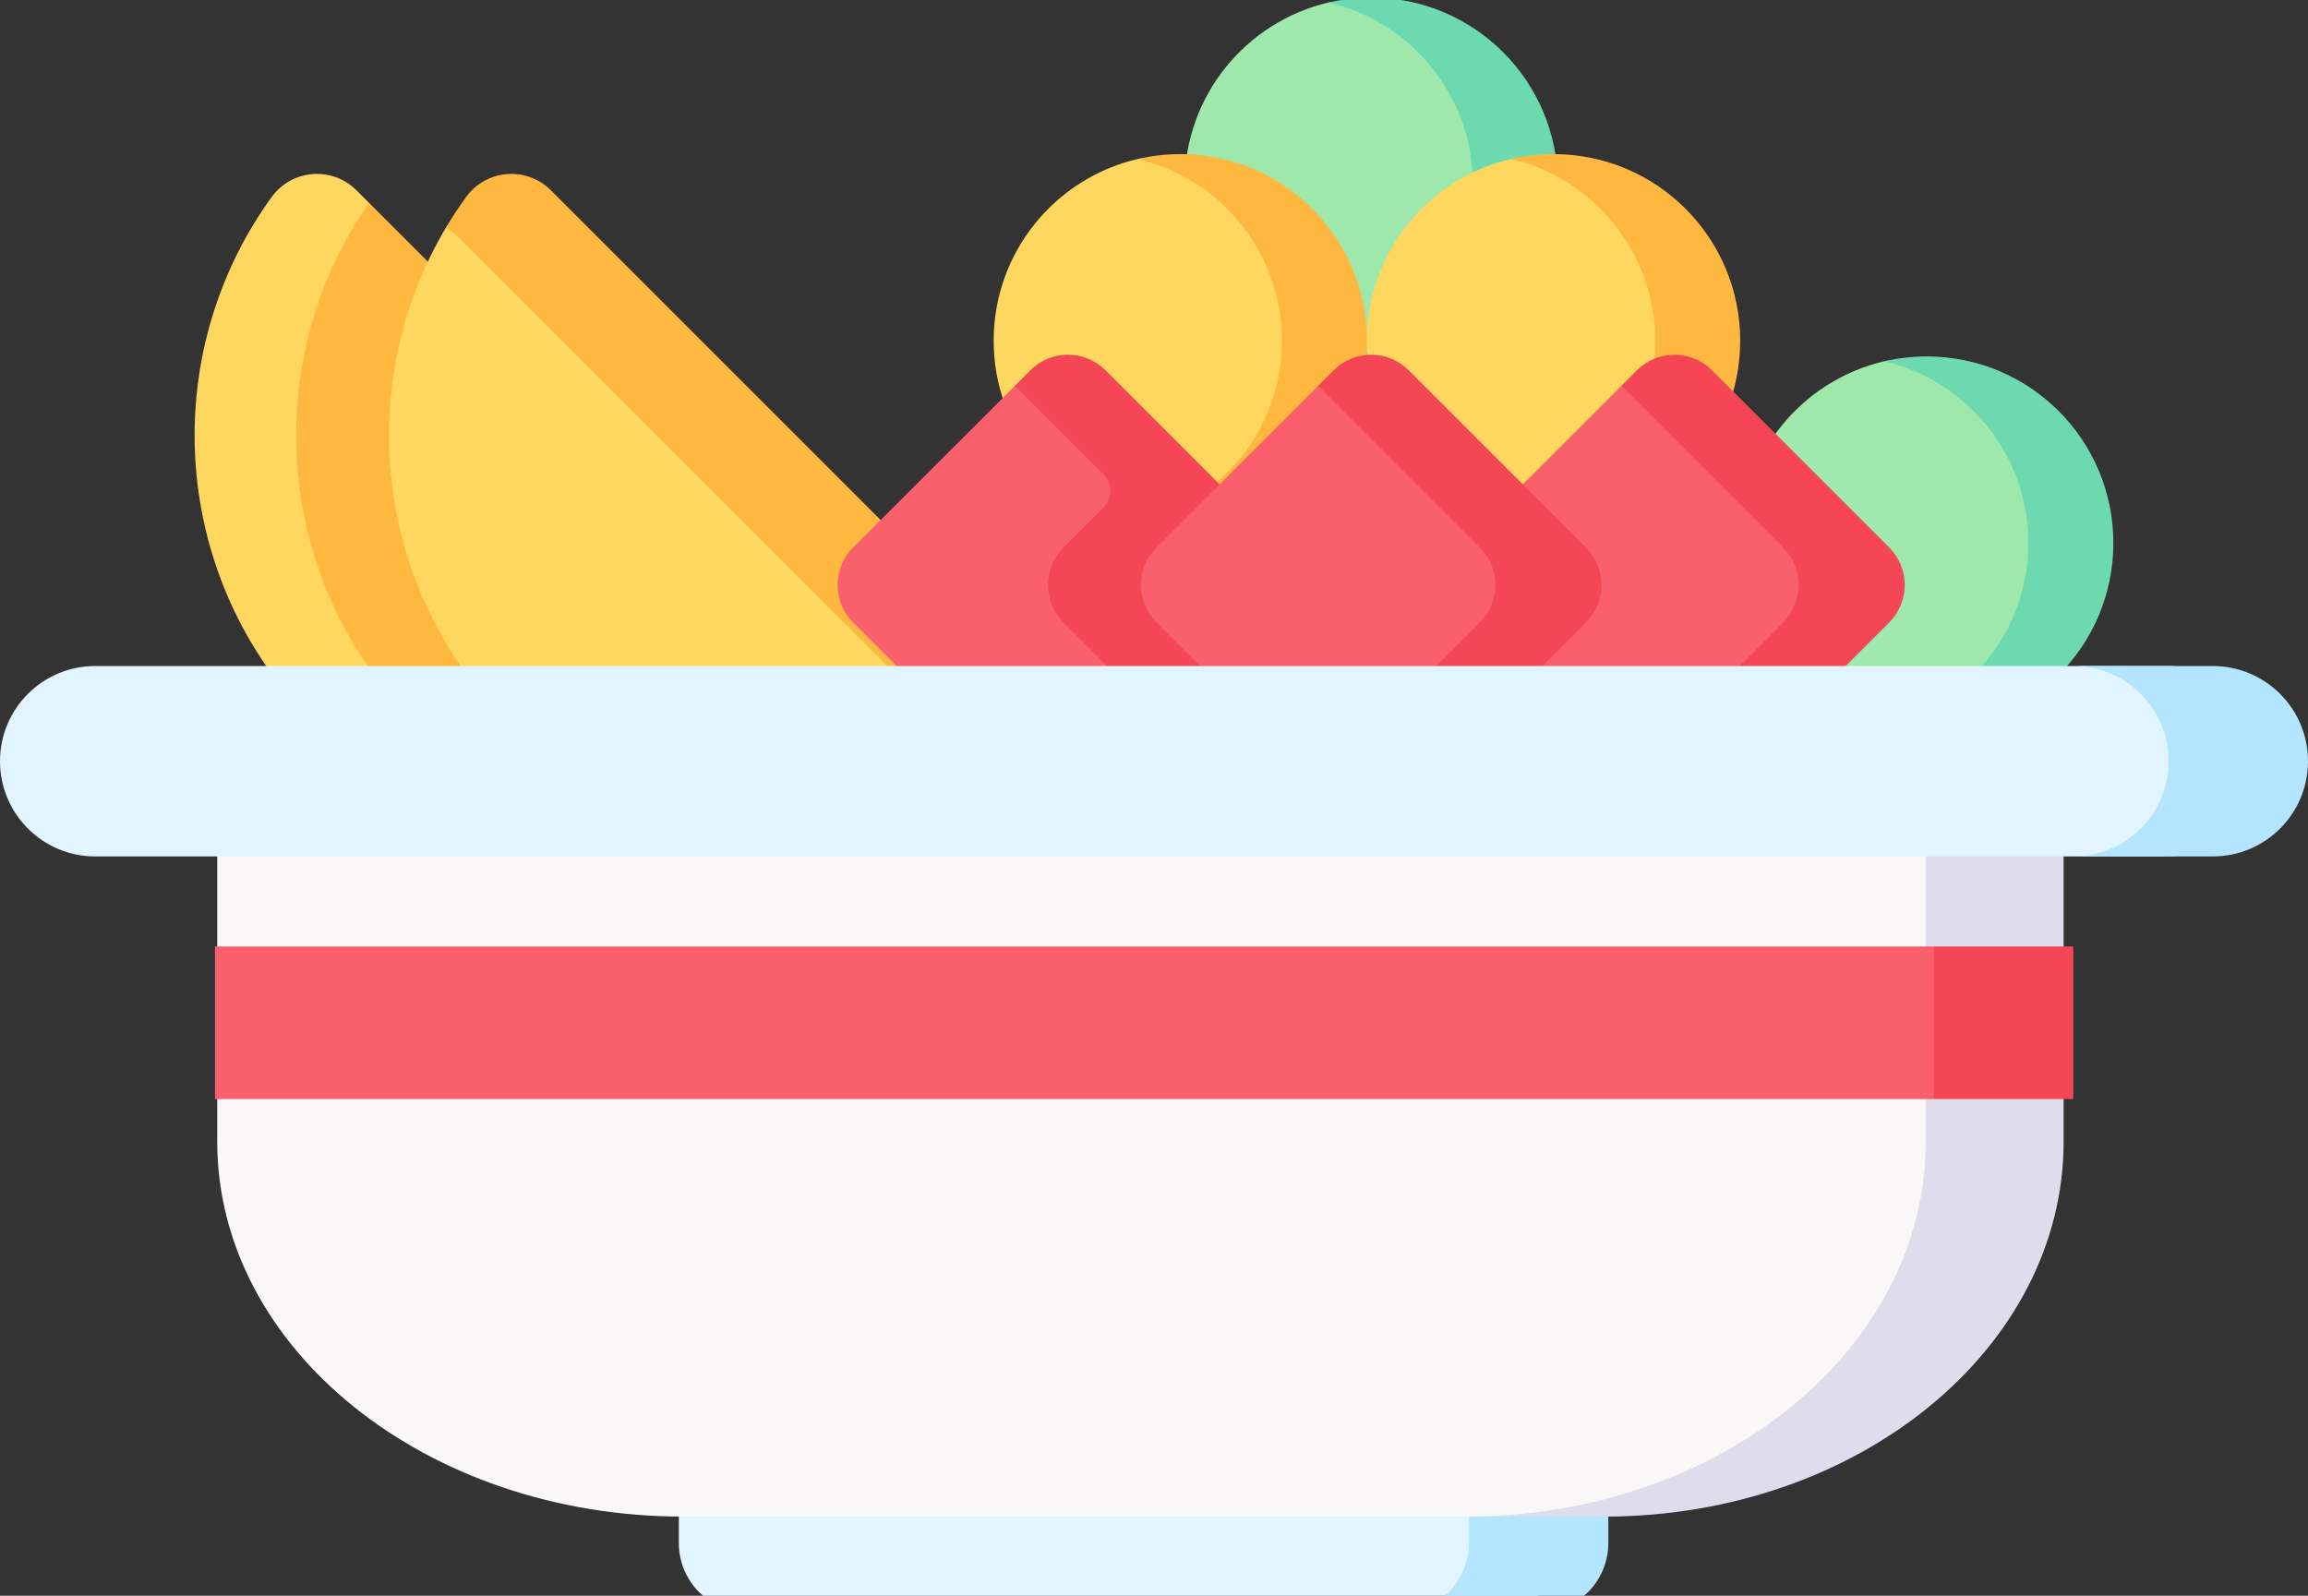 <svg width="94" height="65" viewBox="0 0 94 65" fill="none" xmlns="http://www.w3.org/2000/svg">
<rect x="0" y="0" width="94" height="65" fill="#333333" stroke="none"/>
<g clip-path="url(#clip0)">
<path d="M29.929 29.285C30.92 30.275 35.344 30.35 34.21 31.171C27.73 35.865 18.619 35.293 12.781 29.454C6.943 23.616 6.37 14.506 11.064 8.026C11.886 6.891 13.528 6.761 14.519 7.752L15.033 8.266L29.929 29.285Z" fill="#FFD65E"/>
<path d="M15.033 8.266C10.524 14.729 11.149 23.687 16.916 29.454C19.624 32.162 23.036 33.735 26.563 34.178C29.267 33.84 31.905 32.841 34.21 31.172C35.344 30.35 35.474 28.707 34.484 27.717L15.033 8.266Z" fill="#FFB83F"/>
<path d="M42.402 27.716C43.392 28.707 43.262 30.35 42.128 31.172C35.648 35.865 26.537 35.293 20.699 29.454C15.226 23.982 14.38 15.634 18.162 9.272C18.415 8.847 18.688 9.188 18.982 8.782C19.804 7.648 21.446 7.518 22.437 8.508L42.402 27.716Z" fill="#FFD65E"/>
<path d="M42.402 27.716L22.437 7.752C21.446 6.761 19.804 6.891 18.982 8.026C18.688 8.432 18.415 8.848 18.162 9.273C18.337 9.372 18.504 9.493 18.654 9.643L38.619 29.608C39.609 30.599 39.479 32.241 38.345 33.063C38.192 33.174 38.036 33.279 37.88 33.384C39.372 32.864 40.805 32.13 42.128 31.172C43.262 30.35 43.392 28.707 42.402 27.716V27.716Z" fill="#FFB83F"/>
<path d="M63.101 7.503C63.101 11.701 60.044 14.758 55.846 14.758C55.25 14.758 54.67 15.036 54.114 14.906C50.751 14.123 48.245 11.105 48.245 7.503C48.245 3.9 50.751 0.884 54.114 0.1C54.67 -0.03 55.25 0.248 55.846 0.248C60.044 0.248 63.101 3.305 63.101 7.503Z" fill="#9DE8AA"/>
<path d="M55.846 -0.098C55.25 -0.098 54.671 -0.027 54.114 0.102C57.478 0.886 59.985 3.901 59.985 7.503C59.985 11.105 57.478 14.12 54.114 14.904C54.671 15.033 55.25 15.104 55.846 15.104C60.044 15.104 63.447 11.701 63.447 7.503C63.447 3.305 60.044 -0.098 55.846 -0.098V-0.098Z" fill="#6DD9B1"/>
<path d="M55.326 13.878C55.326 18.076 52.269 21.133 48.071 21.133C47.476 21.133 46.896 21.41 46.34 21.281C42.976 20.497 40.47 17.48 40.47 13.878C40.47 10.275 42.976 7.258 46.34 6.475C46.896 6.345 47.476 6.623 48.071 6.623C52.269 6.623 55.326 9.68 55.326 13.878V13.878Z" fill="#FFD65E"/>
<path d="M48.072 6.277C47.476 6.277 46.897 6.347 46.341 6.477C49.704 7.261 52.211 10.276 52.211 13.878C52.211 17.48 49.704 20.495 46.341 21.279C46.897 21.408 47.476 21.479 48.072 21.479C52.27 21.479 55.673 18.076 55.673 13.878C55.673 9.68 52.27 6.277 48.072 6.277Z" fill="#FFB83F"/>
<path d="M70.529 13.878C70.529 18.076 67.472 21.133 63.274 21.133C62.678 21.133 62.098 21.41 61.542 21.281C58.178 20.497 55.673 17.48 55.673 13.878C55.673 10.275 58.179 7.258 61.542 6.475C62.099 6.345 62.678 6.623 63.274 6.623C67.472 6.623 70.529 9.68 70.529 13.878V13.878Z" fill="#FFD65E"/>
<path d="M63.274 6.277C62.678 6.277 62.099 6.347 61.543 6.477C64.906 7.261 67.413 10.276 67.413 13.878C67.413 17.48 64.906 20.495 61.543 21.279C62.099 21.408 62.678 21.479 63.274 21.479C67.472 21.479 70.875 18.076 70.875 13.878C70.875 9.68 67.472 6.277 63.274 6.277Z" fill="#FFB83F"/>
<path d="M85.728 22.119C85.728 26.317 82.671 29.374 78.472 29.374C77.877 29.374 77.297 29.652 76.741 29.522C73.377 28.738 70.871 25.721 70.871 22.119C70.871 18.516 73.377 15.5 76.741 14.716C77.297 14.586 77.877 14.864 78.472 14.864C82.671 14.864 85.728 17.921 85.728 22.119V22.119Z" fill="#9DE8AA"/>
<path d="M78.472 14.518C77.876 14.518 77.297 14.589 76.741 14.718C80.105 15.502 82.611 18.517 82.611 22.119C82.611 25.721 80.105 28.736 76.741 29.52C77.297 29.649 77.876 29.72 78.472 29.72C82.67 29.72 86.073 26.317 86.073 22.119C86.073 17.921 82.67 14.518 78.472 14.518V14.518Z" fill="#6DD9B1"/>
<path d="M41.966 32.359L41.334 31.942L34.748 25.357C33.904 24.513 33.904 23.145 34.748 22.301L41.334 15.716L41.966 15.515C42.81 14.671 44.178 14.671 45.022 15.515L50.08 22.301C50.923 23.145 50.923 24.513 50.08 25.357L45.022 32.359C44.178 33.202 42.81 33.202 41.966 32.359V32.359Z" fill="#FA5F6C"/>
<path d="M52.24 22.301L45.022 15.083C44.178 14.239 42.81 14.239 41.966 15.083L41.334 15.716L44.949 19.331C45.319 19.701 45.319 20.299 44.949 20.669L43.317 22.301C42.473 23.145 42.473 24.513 43.317 25.357L44.949 26.989C45.319 27.358 45.319 27.957 44.949 28.326L41.334 31.942L41.966 32.575C42.81 33.419 44.178 33.419 45.022 32.575L52.24 25.357C53.084 24.513 53.084 23.145 52.24 22.301Z" fill="#F44654"/>
<path d="M66.67 32.359L66.037 31.942L59.451 25.357C58.608 24.513 58.608 23.145 59.451 22.301L66.037 15.716L66.67 15.515C67.513 14.671 68.882 14.671 69.725 15.515L74.783 22.301C75.627 23.145 75.627 24.513 74.783 25.357L69.725 32.359C68.881 33.202 67.513 33.202 66.67 32.359Z" fill="#FA5F6C"/>
<path d="M76.943 22.301L69.725 15.083C68.881 14.239 67.513 14.239 66.67 15.083L66.037 15.716L72.622 22.301C73.466 23.145 73.466 24.513 72.622 25.357L66.037 31.942L66.67 32.575C67.513 33.419 68.881 33.419 69.725 32.575L76.943 25.357C77.787 24.513 77.787 23.145 76.943 22.301V22.301Z" fill="#F44654"/>
<path d="M54.318 32.359L53.685 31.942L47.1 25.357C46.256 24.513 46.256 23.145 47.1 22.301L53.685 15.716L54.318 15.515C55.162 14.671 56.53 14.671 57.373 15.515L62.431 22.301C63.275 23.145 63.275 24.513 62.431 25.357L57.373 32.359C56.529 33.202 55.162 33.202 54.318 32.359Z" fill="#FA5F6C"/>
<path d="M64.591 22.301L57.373 15.083C56.529 14.239 55.162 14.239 54.318 15.083L53.685 15.716L60.27 22.301C61.114 23.145 61.114 24.513 60.27 25.357L53.685 31.942L54.318 32.575C55.162 33.419 56.529 33.419 57.373 32.575L64.591 25.357C65.435 24.513 65.435 23.145 64.591 22.301V22.301Z" fill="#F44654"/>
<path d="M27.647 58.924L63.613 55.141V62.851C63.613 64.418 62.342 65.688 60.776 65.688H30.484C28.917 65.688 27.647 64.418 27.647 62.851V58.924Z" fill="#E1F4FF"/>
<path d="M59.83 55.141V62.851C59.83 64.418 58.56 65.688 56.993 65.688H62.667C64.234 65.688 65.504 64.418 65.504 62.851V58.924L59.83 55.141Z" fill="#B3E5FE"/>
<path d="M63.951 61.776H27.838C17.349 61.776 8.847 54.935 8.847 46.496V44.727L10.746 41.636L8.847 39.706V30.812H82.941V46.496C82.942 54.935 74.439 61.776 63.951 61.776V61.776Z" fill="#FAF7F8"/>
<path d="M78.433 30.812V46.496C78.433 54.935 70.053 61.776 59.718 61.776H65.332C75.668 61.776 84.047 54.935 84.047 46.496V44.727L82.175 43.165L84.047 39.706V30.812H78.433Z" fill="#DFDCEC"/>
<path d="M78.768 44.768H8.758V38.553H78.768L83.104 41.661L78.768 44.768Z" fill="#FA5F6C"/>
<path d="M78.768 38.553H84.442V44.768H78.768V38.553Z" fill="#F44654"/>
<path d="M88.231 34.885H3.878C1.736 34.885 0 33.149 0 31.007C0 28.866 1.736 27.129 3.878 27.129H88.231C90.372 27.129 92.109 28.866 92.109 31.007C92.109 33.149 90.372 34.885 88.231 34.885Z" fill="#E1F4FF"/>
<path d="M90.122 27.129H84.448C86.59 27.129 88.326 28.866 88.326 31.007C88.326 33.149 86.59 34.885 84.448 34.885H90.122C92.264 34.885 94 33.149 94 31.007C94 28.866 92.264 27.129 90.122 27.129Z" fill="#B3E5FE"/>
</g>
<defs>
<clipPath id="clip0">
<rect width="94" height="65" fill="white"/>
</clipPath>
</defs>
</svg>
